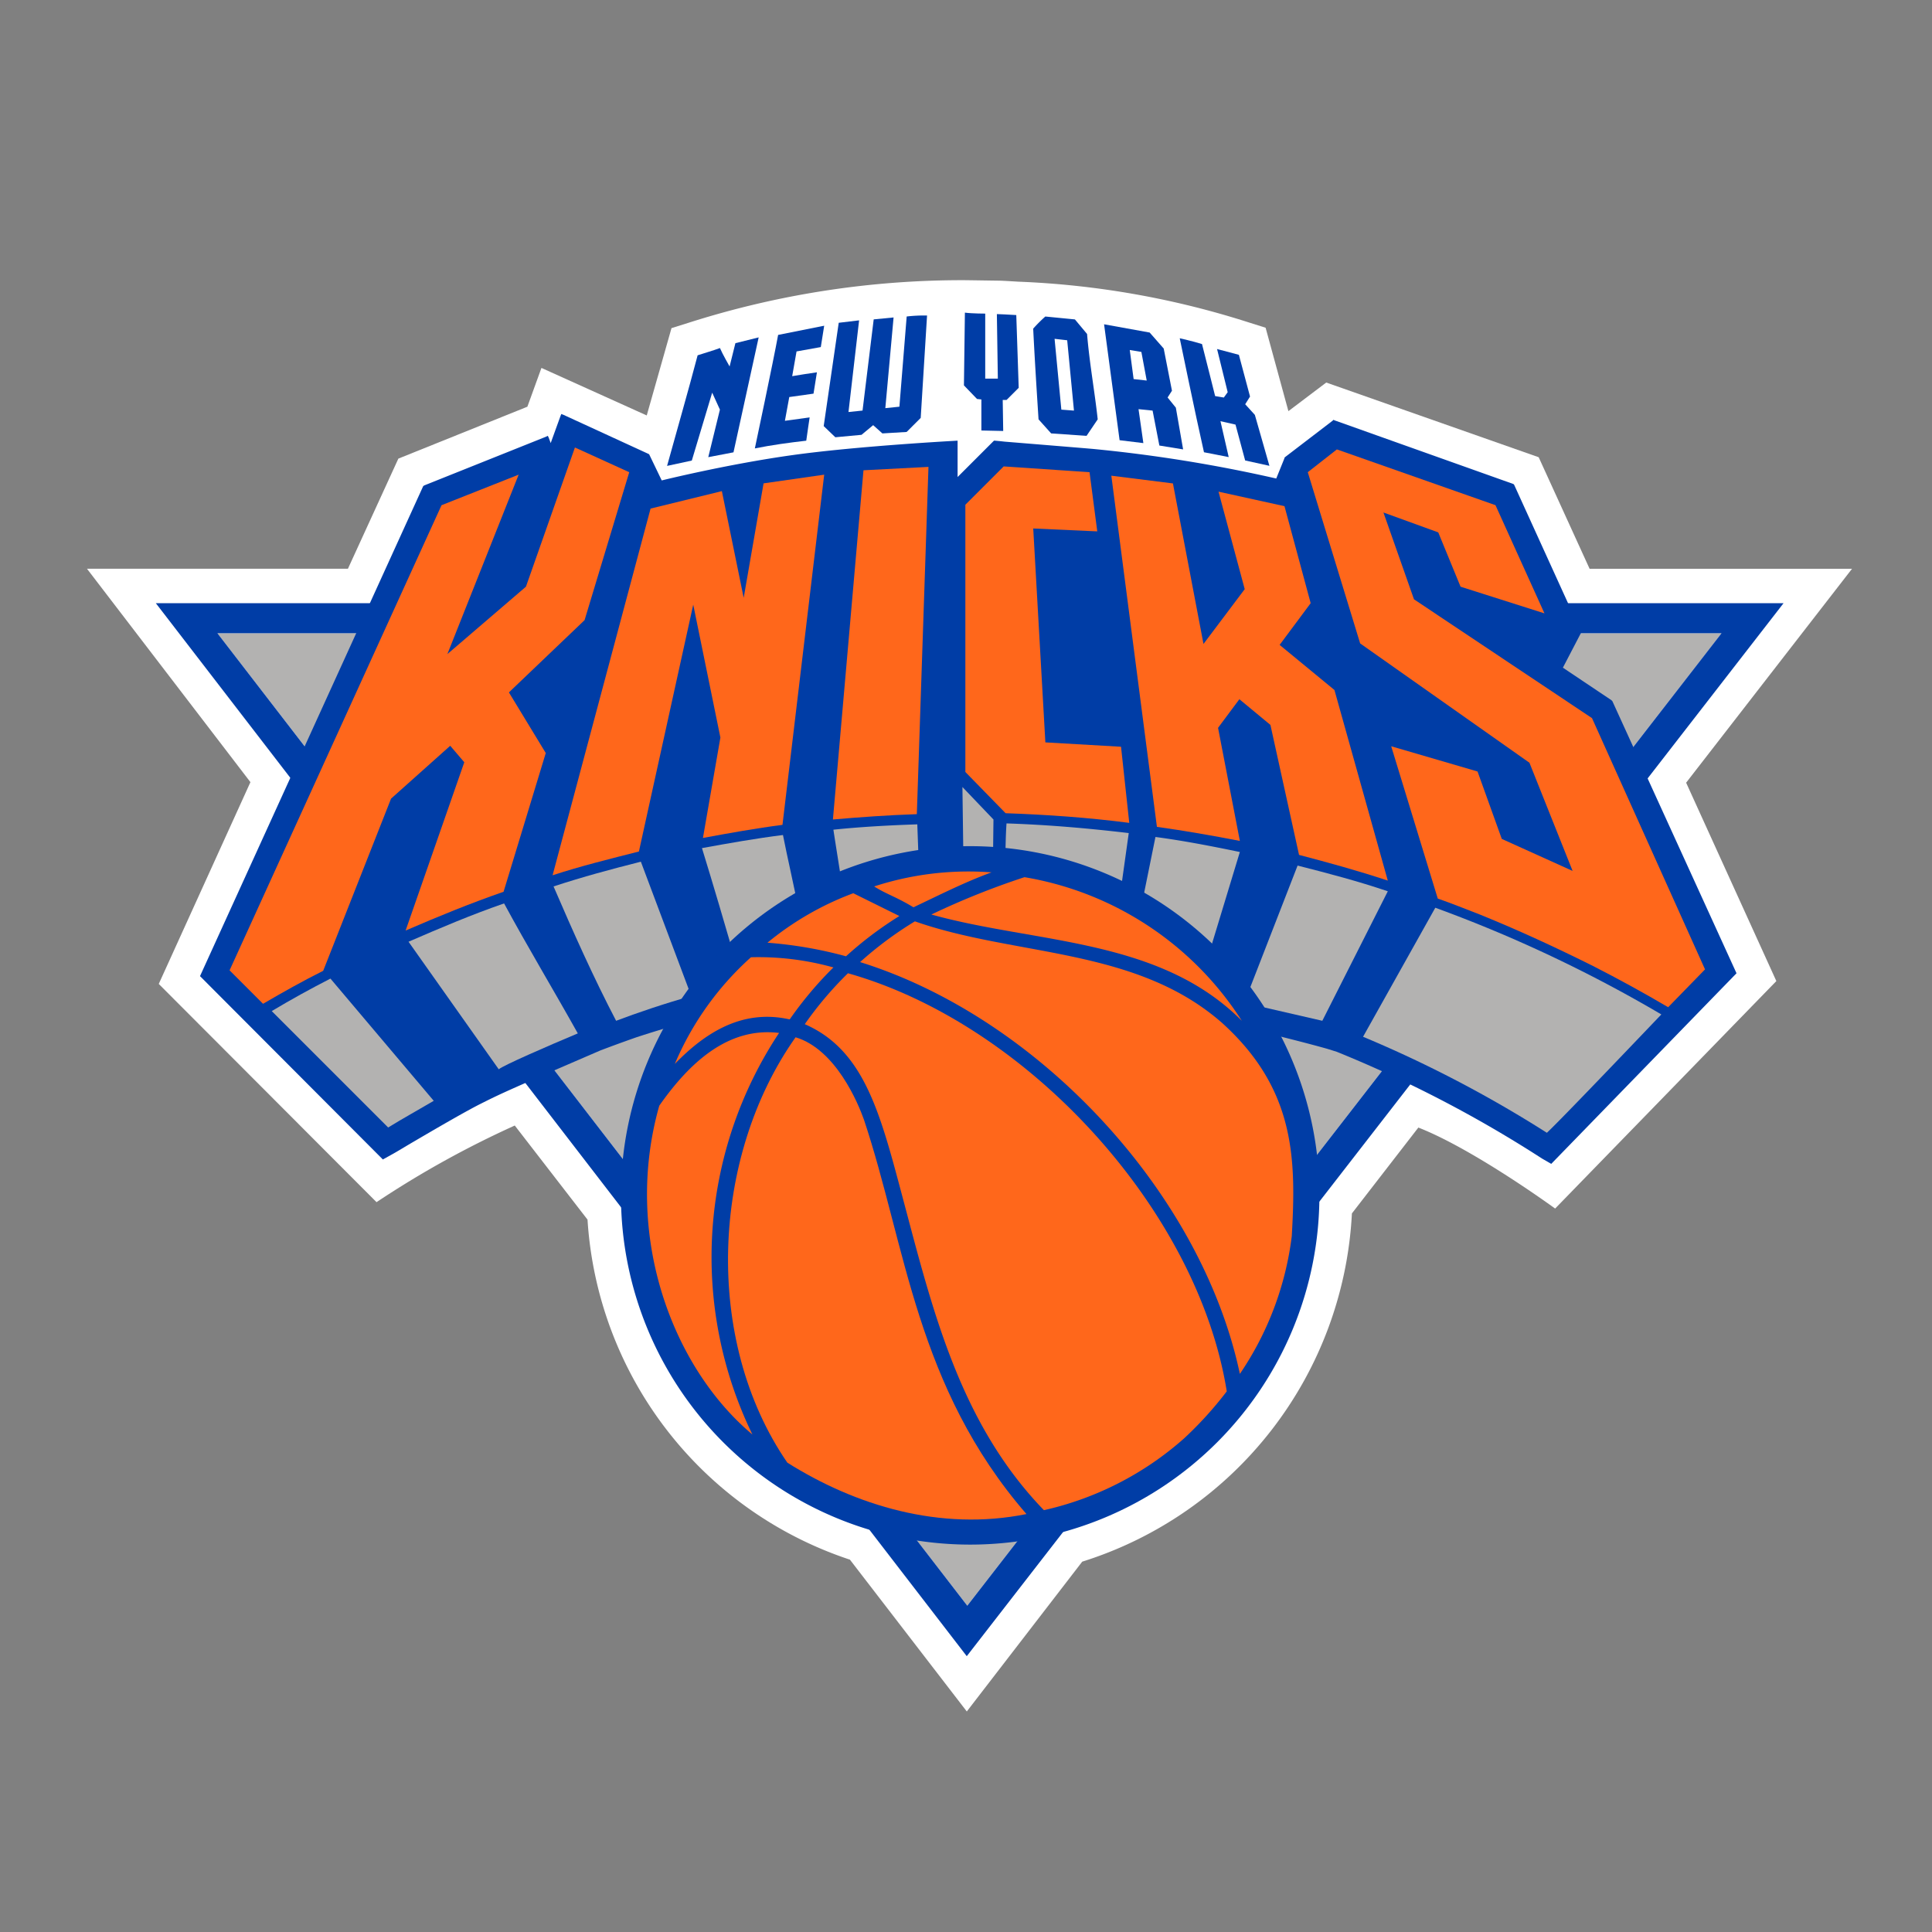 <svg xmlns="http://www.w3.org/2000/svg" width="200" height="200" viewBox="0 0 200 200"><rect x="0" y="0" width="200" height="200" fill="#808080" stroke="none"/><defs><style>.a{fill:#fff;}.b{fill:#b3b2b1;}.c{fill:#003da6;}.d{fill:#ff671b;}.e{fill:none;mix-blend-mode:multiply;isolation:isolate;}</style></defs><g transform="translate(-392.365 -1563.795)"><path class="a" d="M492.448,1740.966l-12.1-15.716a39.709,39.709,0,0,1-27.163-35.2l-7.531-9.741a100.49,100.49,0,0,0-14.31,7.933L408.8,1665.651l9.489-20.888-16.92-22.092h27.013l5.221-11.4,13.356-5.373,1.456-4.016,10.9,4.92,2.562-9.038,1.757-.552A93.1,93.1,0,0,1,492.2,1592.8c.3,0,3.515.051,3.616.051.351,0,1.907.1,1.907.1a89.424,89.424,0,0,1,23.9,4.217l1.757.553,2.36,8.636,3.917-2.962,21.992,7.732,5.272,11.549h27.164l-17.172,22.143,9.339,20.536-22.9,23.549s-8.385-6.126-14.159-8.385l-6.879,8.888a39.911,39.911,0,0,1-27.917,36.05Z" transform="translate(0)"/><path class="b" d="M492.036,1728.771,570.113,1628.1h-155.7Z" transform="translate(0.462 1.249)"/><path class="c" d="M408.252,1625.093,492.2,1734.1l84.553-109.006Zm162.079,3.112-78.077,100.671-77.625-100.671Z" transform="translate(0.244 1.143)"/><path class="c" d="M558.877,1635.905l-.05-.051-.051-.05-5.021-3.365,1.857-3.565.051-.1-.051-.1-6.878-15.113-.051-.1-.1-.051-18.477-6.578-.1-.05-.1.1-4.92,3.766-.051.05v.051l-.853,2.109a150.423,150.423,0,0,0-18.98-3.064c-1.154-.1-4.217-.351-9.138-.753l-.451-.05-.553-.051h-.1l-.1.1-3.665,3.665v-3.766s-10.393.553-17.172,1.506-13.456,2.611-13.456,2.611l-1.256-2.611-.05-.1-.1-.051-8.737-4.016-.252-.1-.1.25-1,2.762-.2-.553-.1-.2-.2.1-12.552,5.021-.1.05-.051.051-23.1,50.712,18.929,18.98.9-.5c.553-.3,1.356-.8,2.31-1.356,2.31-1.355,5.422-3.163,6.929-3.916l.3-.151c1.908-.954,2.913-1.406,12.1-5.373l.8-.3s1.055-.4,2.913-1.054c5.071-1.656,18.226-5.573,30.98-5.573h1.657c8.687.252,18.729,2.109,25.758,3.565,6.678,1.457,11.749,2.812,13.155,3.214l.955.3a127.26,127.26,0,0,1,21.239,11.047l.954.552,19.18-19.732Z" transform="translate(0.4 0.473)"/><path class="d" d="M552.85,1637.537l-18.428-12.3-3.163-8.988,5.674,2.059,2.31,5.623,8.686,2.761-5.071-11.2-16.418-5.774-3.013,2.36,5.422,17.725,17.524,12.351,4.469,11.2-7.331-3.314L541,1643.06l-8.937-2.61,4.82,15.766c1.457.5,2.912,1.1,4.369,1.657,3.967,1.607,7.882,3.415,11.7,5.322,2.661,1.356,5.221,2.762,7.782,4.268l3.816-3.916Z" transform="translate(4.319 0.599)"/><path class="d" d="M432.343,1645.878l6.125-5.473,1.456,1.707-6.075,17.422c3.364-1.456,6.677-2.811,10.142-4.016l4.368-14.361-3.815-6.276,7.833-7.482L457,1612.087l-5.623-2.561-5.071,14.41-8.134,6.98,7.381-18.578-7.984,3.163-21.942,48.151,3.464,3.464c2.059-1.205,4.118-2.36,6.227-3.415Z" transform="translate(0.504 0.592)"/><path class="d" d="M485.841,1611.466l-6.728.351-3.163,36.151c2.862-.25,5.724-.451,8.687-.552Z" transform="translate(2.639 0.661)"/><path class="d" d="M505.307,1640.439l-7.833-.452-1.256-22.143,6.629.3-.8-6.126-8.888-.6-3.967,3.967v27.667l4.167,4.268c4.319.15,8.586.452,12.8,1Z" transform="translate(3.107 0.659)"/><path class="d" d="M462.482,1625.7l2.811,13.758-1.807,10.393c2.711-.5,5.473-1,8.234-1.355h0l4.318-36.252-6.276.9-2.058,11.849-2.259-11.046-7.381,1.808-10.143,37.959c2.913-.954,5.975-1.707,8.937-2.46Z" transform="translate(1.647 0.688)"/><path class="d" d="M514.833,1638.448l2.208-2.962,3.214,2.661,2.962,13.456c3.063.8,6.176,1.658,9.189,2.661l-5.524-19.732-5.674-4.67,3.214-4.318-2.712-10.042L514.882,1614l2.712,10.092-4.268,5.674-3.163-16.619-6.377-.8s3.163,24.351,4.719,36.352c2.862.4,5.725.9,8.586,1.456Z" transform="translate(3.624 0.692)"/><path class="b" d="M476.9,1653.532a21.887,21.887,0,0,1,7.934-2.159l-.151-4.167c-2.913.1-5.774.251-8.686.553.251,1.657.652,4.117.9,5.773" transform="translate(2.641 1.925)"/><path class="b" d="M493.166,1651.126a46.645,46.645,0,0,1,6.476,1.505,31.462,31.462,0,0,1,5.423,1.908l.9-6.427c-4.268-.5-8.285-.853-12.653-1-.1,1.355-.1,3.163-.15,4.017" transform="translate(3.248 1.922)"/><path class="b" d="M466.321,1661.278c2.46-1.808,3.967-3.716,6.527-5.322-.451-2.361-1.154-5.373-1.607-7.683-2.811.351-5.623.853-8.385,1.355,1.1,3.565,2.46,8.185,3.464,11.649" transform="translate(2.176 1.963)"/><path class="b" d="M506.744,1655.9a31.682,31.682,0,0,1,6.427,5.071l.4.3,3.415-11.247c-2.913-.6-5.725-1.154-8.737-1.556Z" transform="translate(3.728 1.97)"/><path class="b" d="M517.073,1665.538l8.084,1.857,6.779-13.406c-3.113-1.054-6.176-1.857-9.339-2.661Z" transform="translate(4.094 2.071)"/><path class="b" d="M454.494,1667.409c2.109-.8,5.071-1.808,7.783-2.56l-5.222-13.908c-3.163.8-5.974,1.556-9.038,2.561,2.009,4.67,4.167,9.49,6.477,13.908" transform="translate(1.651 2.057)"/><path class="b" d="M442.857,1672.283c.451-.4,5.07-2.41,8.184-3.716-2.41-4.318-5.272-9.088-7.632-13.456-3.464,1.205-6.527,2.51-9.891,3.967Z" transform="translate(1.138 2.205)"/><path class="b" d="M431.893,1678.042c1.456-.9,3.012-1.757,4.719-2.761l-10.694-12.653c-2.058,1.055-4.067,2.16-6.076,3.364Z" transform="translate(0.654 2.471)"/><path class="b" d="M528.954,1668.9a125.913,125.913,0,0,1,19.03,9.941c1.657-1.556,10.594-10.945,11.849-12.251a142.29,142.29,0,0,0-23.4-11.047Z" transform="translate(4.514 2.22)"/><path class="b" d="M492.061,1651.054l-3.063-.1-.1-7.481,3.213,3.364Z" transform="translate(3.097 1.793)"/><path class="c" d="M490.909,1649.388a36.151,36.151,0,1,0,36.151,36.151,36.161,36.161,0,0,0-36.151-36.151" transform="translate(1.889 2.002)"/><path class="d" d="M492.223,1652.008c-2.761,1-5.423,2.36-8.084,3.616-1.808-1.1-2.812-1.356-4.067-2.16a31.537,31.537,0,0,1,12.151-1.456" transform="translate(2.785 2.094)"/><path class="d" d="M517.929,1667.354c-8.536-8.585-21.29-7.983-32.135-11a80.185,80.185,0,0,1,9.64-3.866,33.229,33.229,0,0,1,22.495,14.862" transform="translate(2.987 2.112)"/><path class="d" d="M471.034,1668.062a42.01,42.01,0,0,0-2.761,41.574c-8.386-7.029-13.406-20.787-9.64-34.042,3.063-4.368,7.08-8.185,12.4-7.531" transform="translate(1.981 2.661)"/><path class="d" d="M479.535,1677.031c4.368,13.1,5.373,27.616,16.82,40.821-8.937,1.808-17.724-.9-24.753-5.322-8.737-12.7-7.883-31.683.853-44.035,4.167,1.255,6.477,6.828,7.08,8.536" transform="translate(2.268 2.678)"/><path class="d" d="M473.137,1667.366a37.072,37.072,0,0,1,4.469-5.272c18.528,5.221,36.2,24.453,39.214,43.281a38.31,38.31,0,0,1-4.418,4.87,32.632,32.632,0,0,1-14.511,7.431c-8.686-8.987-11.5-20.636-14.561-32.134-2.36-8.837-3.967-15.465-10.193-18.176Z" transform="translate(2.539 2.452)"/><path class="d" d="M516.173,1667.449c-8.937-7.883-21.39-6.879-31.833-10.544a37.8,37.8,0,0,0-5.674,4.217c18.527,5.774,35.348,23.9,39.315,42.629a32.411,32.411,0,0,0,5.373-14.259c.451-7.933.4-15.164-7.18-22.042" transform="translate(2.735 2.268)"/><path class="d" d="M476.56,1661.548a38.232,38.232,0,0,0-4.519,5.373h-.05c-4.921-1.1-8.787,1.456-11.85,4.619a31.1,31.1,0,0,1,7.883-11.045,28.793,28.793,0,0,1,8.536,1.054" transform="translate(2.08 2.395)"/><path class="d" d="M477.537,1660.62a37.885,37.885,0,0,1,5.524-4.167l-4.77-2.36a30.949,30.949,0,0,0-8.888,5.122,43.262,43.262,0,0,1,8.134,1.406" transform="translate(2.407 2.169)"/><path class="c" d="M485.071,1606.93l-1.457,1.456-2.51.151-.955-.854-1.205,1-2.711.252-1.205-1.156,1.556-10.694,2.109-.252-1.1,9.49,1.456-.151,1.155-9.439,2.058-.2-.854,9.389,1.457-.151.753-9.338a15.564,15.564,0,0,1,2.109-.1Z" transform="translate(2.606 0.125)"/><path class="c" d="M491.253,1596.145v6.728h1.306l-.1-6.678s1.406.051,2.009.1l.251,7.531-1.255,1.256h-.4l.051,3.213-2.26-.05v-3.214l-.451-.05-1.355-1.406.1-7.531c.753.1,2.108.1,2.108.1" transform="translate(3.102 0.115)"/><path class="c" d="M475.322,1597.354l-.351,2.209-2.511.451-.451,2.561c.954-.15,1.456-.251,2.56-.4-.151.955-.2,1.306-.352,2.209l-2.51.352-.452,2.46,2.561-.352s-.251,1.658-.351,2.41c-1.757.2-3.616.453-5.322.8,0,0,1.907-8.987,2.409-11.75Z" transform="translate(2.363 0.161)"/><path class="c" d="M466.244,1610.418l-2.611.5,1.205-4.921-.8-1.757-2.109,7.029-2.561.553c1.054-3.816,2.159-7.632,3.163-11.448.9-.3,1.506-.451,2.31-.753.251.6,1,1.907,1,1.907l.6-2.409,2.409-.6Z" transform="translate(2.052 0.202)"/><path class="c" d="M501.551,1598.24c.252,3.063.8,6.026,1.1,8.837l-1.154,1.707-3.665-.251-1.306-1.457c-.2-3.112-.4-6.276-.553-9.389a14.647,14.647,0,0,1,1.256-1.255l3.063.3Zm-3.364.5.7,7.331,1.306.1-.7-7.28Z" transform="translate(3.348 0.129)"/><path class="c" d="M512.933,1599.218c.452,1.757,1.356,5.373,1.356,5.373l.9.15.4-.552-1.1-4.469s1.1.3,2.259.6l1.154,4.318-.5.8,1,1.1,1.506,5.272-2.511-.553-1-3.715-1.556-.352.853,3.716-2.56-.5c-.9-3.966-2.51-11.8-2.51-11.8s1.355.3,2.309.6" transform="translate(3.866 0.206)"/><path class="c" d="M509.234,1599.719l.854,4.368-.452.7.854,1.054.753,4.319-2.46-.4-.7-3.616-1.456-.15.5,3.515-2.46-.3-1.607-12,4.72.854Zm-3.514.151.4,3.012,1.355.151-.553-2.962Z" transform="translate(3.598 0.156)"/></g><path class="e" d="M0,0H200V200H0Z"/></svg>